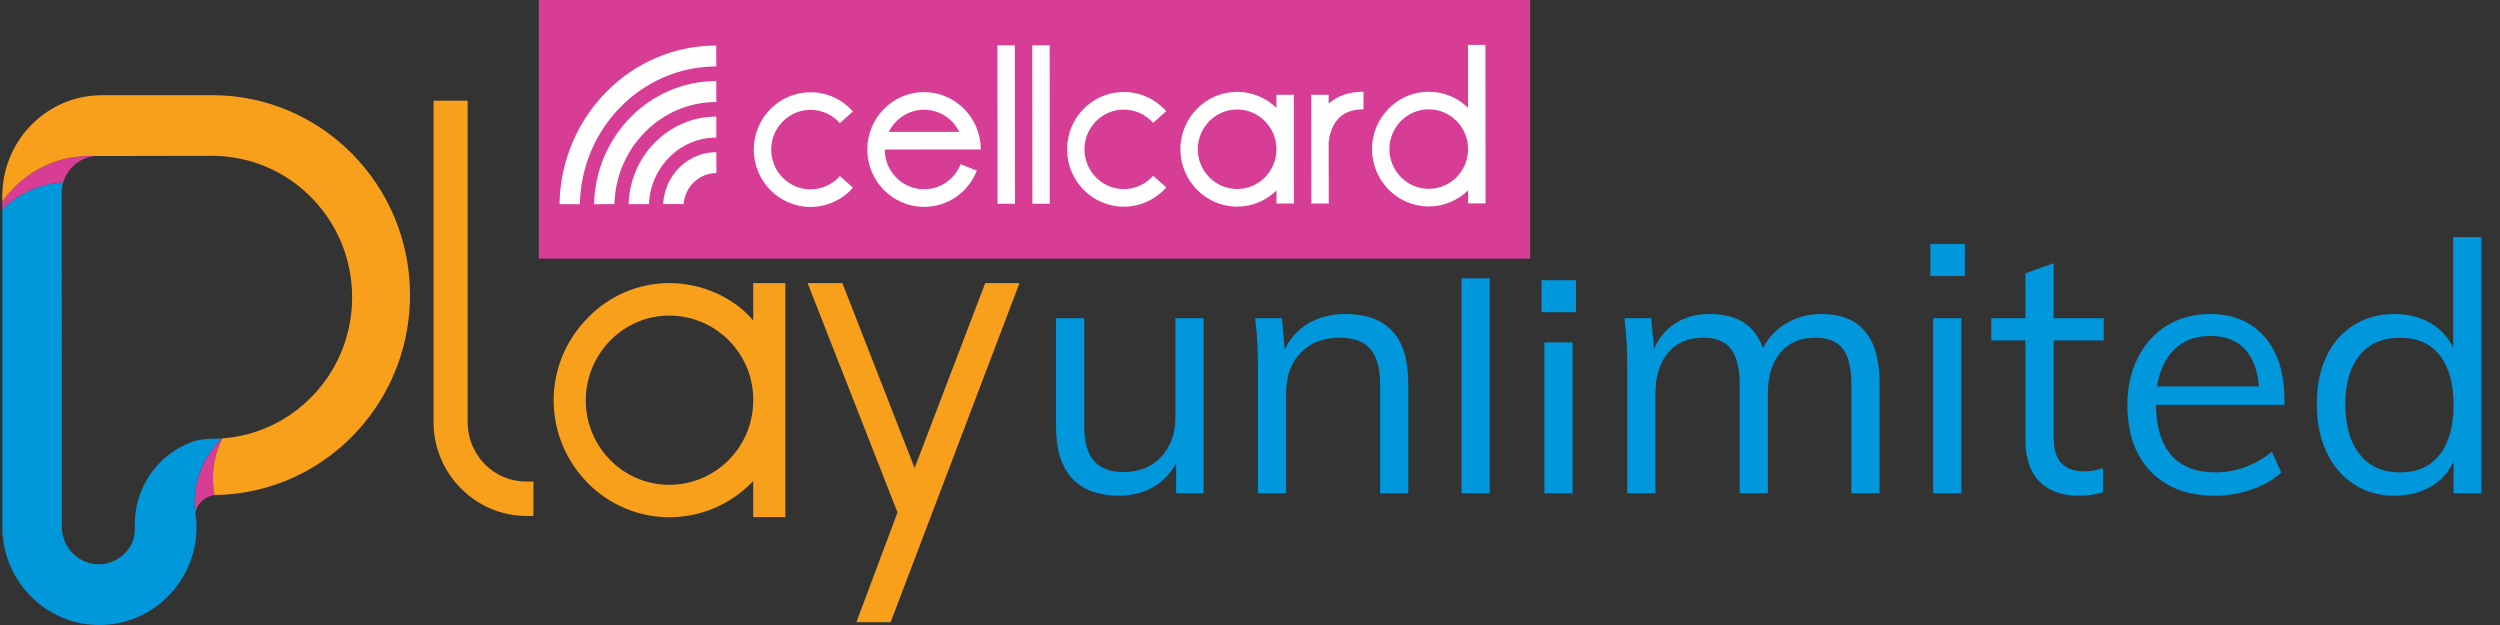 <svg xmlns="http://www.w3.org/2000/svg" xmlns:xlink="http://www.w3.org/1999/xlink" width="116" height="29" viewBox="0 0 116 29">
    <rect x="0" y="0" width="116" height="29" fill="#333333" stroke="none"/>
    <defs>
        <path id="prefix__a" d="M0.245 0.018L0.369 0.018 0.369 0.263 0.245 0.263z"/>
    </defs>
    <g fill="none" fill-rule="evenodd">
        <path fill="#D73D95" d="M25 12L71 12 71 0 25 0z"/>
        <g>
            <path fill="#FEFEFE" d="M37.607 3.097c.52 0 1.017.224 1.363.617l.604-.544c-.5-.567-1.217-.891-1.968-.89-1.452 0-2.632 1.196-2.63 2.663 0 1.468 1.183 2.66 2.635 2.66.75 0 1.467-.327 1.966-.894l-.605-.543c-.346.393-.842.619-1.362.62-1.006 0-1.825-.827-1.826-1.843 0-1.017.817-1.845 1.823-1.846M52.147 7.59c.75 0 1.466-.326 1.966-.893l-.605-.543c-.346.393-.842.619-1.362.619-1.006.001-1.825-.826-1.826-1.843-.001-1.017.817-1.845 1.823-1.845.52 0 1.017.224 1.363.617l.604-.545c-.5-.566-1.218-.89-1.968-.89-1.452.001-2.632 1.196-2.63 2.664 0 1.468 1.183 2.66 2.635 2.66M47.088.1L46.279.101 46.286 7.455 47.094 7.454zM48.705.099L47.896.1 47.903 7.454 48.711 7.453zM55.578 4.926c0-1.017.817-1.845 1.824-1.846 1.006 0 1.825.826 1.826 1.843 0 1.017-.817 1.845-1.823 1.846-1.006 0-1.826-.826-1.827-1.843m3.652 1.913v.605h.809L60.035 2.4h-.81l.001.606c-.474-.46-1.117-.744-1.825-.743-1.452 0-2.632 1.196-2.631 2.664.001 1.467 1.184 2.66 2.636 2.66.707-.001 1.35-.286 1.824-.748M66.293 3.073c1.006-.001 1.825.825 1.826 1.842 0 1.017-.817 1.845-1.823 1.846-1.006.001-1.826-.826-1.827-1.842 0-1.018.817-1.845 1.824-1.846m.004 4.506c.708 0 1.35-.286 1.824-.747v.605h.809L68.924.081h-.81L68.118 3c-.474-.46-1.117-.744-1.825-.744-1.452.001-2.632 1.196-2.631 2.664.001 1.468 1.183 2.66 2.636 2.66M61.651 4.616c.022-.246.108-.76.455-1.12.27-.28.66-.423 1.16-.423v-.818c-.66 0-1.202.187-1.616.553v-.41h-.81l.005 5.045h.809l-.003-2.827zM42.874 3.092c.716 0 1.336.418 1.636 1.025l-3.27.003c.299-.608.919-1.027 1.634-1.028zm2.635 1.842c-.001-1.467-1.183-2.66-2.636-2.66-1.452.002-2.632 1.197-2.63 2.665 0 1.467 1.183 2.66 2.635 2.66 1.086-.002 2.046-.662 2.446-1.683l-.752-.3c-.277.707-.942 1.164-1.695 1.165-1.006 0-1.825-.826-1.826-1.843l4.458-.004zM25.961 7.475h.944c.068-3.534 2.88-6.389 6.33-6.392l-.002-.97c-3.976.002-7.205 3.286-7.272 7.362" transform="translate(0 2)"/>
            <path fill="#FEFEFE" d="M27.565 7.474l.944-.001c.068-2.624 2.16-4.738 4.727-4.74l-.001-.972c-3.092.003-5.602 2.548-5.67 5.713" transform="translate(0 2)"/>
            <path fill="#FEFEFE" d="M29.167 7.472h.944c.068-1.715 1.444-3.09 3.126-3.09V3.41c-2.207.002-4.002 1.809-4.07 4.062" transform="translate(0 2)"/>
            <path fill="#FEFEFE" d="M30.77 7.47h.946c.067-.804.724-1.439 1.523-1.44l-.001-.97c-1.322 0-2.4 1.068-2.468 2.41" transform="translate(0 2)"/>
            <path fill="#F8A01B" d="M24.423 20.344c-1.485 0-2.682-1.182-2.724-2.687V2.67h-1.58v15.01c.045 2.349 1.976 4.26 4.304 4.26h.329v-1.597h-.329zM27.18 16.581c0 2.158 1.737 3.914 3.872 3.914 2.16 0 3.897-1.756 3.897-3.914v-.176c-.074-2.082-1.787-3.763-3.897-3.763-2.135 0-3.873 1.781-3.873 3.94m.1 3.838c-1.018-1.029-1.59-2.409-1.59-3.839 0-1.455.572-2.81 1.59-3.839.992-1.029 2.358-1.606 3.773-1.606 1.44 0 2.93.603 3.897 1.731v-1.73h1.49v10.859h-1.49V20.32l-.1.1c-.992 1.003-2.357 1.58-3.797 1.58-1.415 0-2.78-.577-3.774-1.58M47.304 11.136L41.325 26.871 39.736 26.871 41.644 21.775 37.473 11.136 39.087 11.136 42.438 19.717 45.715 11.136z" transform="translate(0 2)"/>
            <g transform="translate(0 2) translate(0 22.409)">
                <mask id="prefix__b" fill="#fff">
                    <use xlink:href="#prefix__a"/>
                </mask>
                <path fill="#FEFEFE" d="M.245.197h.003C.248.159.245.122.245.084v.113z" mask="url(#prefix__b)"/>
            </g>
            <path fill="#D73D95" d="M9.912 20.695c-.02-.165-.032-.332-.032-.503 0-.667.16-1.296.442-1.852l-.026.002c-.543.517-.943 1.184-1.137 1.936-.055.214-.094.433-.114.658-.011.122-.017.245-.017.369 0 .099.004.196.011.293.013.067.023.136.033.204.064-.45.456-.801.942-.833l-.06.001c-.017-.09-.03-.182-.042-.275M4.16 5.235c-.343 0-.677.035-1 .101-1.105.229-2.075.83-2.78 1.666-.093.11-.181.225-.265.344l-.007.01v.377l.04-.039c.275-.27.585-.503.923-.692.347-.194.723-.34 1.12-.43.24-.055.489-.091.743-.104.192-.657.76-1.152 1.454-1.228-.076-.003-.152-.005-.228-.005" transform="translate(0 2)"/>
            <path fill="#0097DB" d="M9.159 20.278c.194-.752.594-1.42 1.137-1.936-.15.01-.3.017-.451.017H9.84c-.335 0-.67.045-.984.165-.407.155-.783.376-1.114.648-.417.342-.765.767-1.019 1.25-.264.5-.427 1.065-.463 1.663-.004.082-.008.163-.008.246l.003.136c.01.323-.058.646-.231.917-.305.479-.836.796-1.441.796-.93 0-1.686-.75-1.713-1.683L2.865 7.002l-.002-.043c0-.17.025-.335.07-.49-.253.012-.501.048-.742.103-.397.09-.773.236-1.12.43-.338.189-.648.422-.923.692l-.04.039V22.446l.001.05C.136 24.989 2.142 27 4.613 27c1.282 0 2.437-.541 3.257-1.41.773-.817 1.249-1.924 1.249-3.144 0-.12-.006-.237-.015-.354-.016-.079-.028-.158-.039-.238-.01-.085-.02-.17-.026-.256-.007-.097-.011-.194-.011-.293 0-.124.006-.247.017-.369.02-.225.06-.444.114-.658" transform="translate(0 2)"/>
            <path fill="#F8A01B" d="M9.845 2.417H4.666v.001C2.172 2.454.156 4.484.11 7.002l-.002.089v.265l.007-.01c.084-.118.172-.233.265-.344.705-.837 1.675-1.437 2.78-1.666.323-.066.657-.101 1-.101.076 0 .152.002.228.005l5.457-.01c.477 0 .94.054 1.388.153 2.92.643 5.106 3.269 5.106 6.412 0 1.694-.634 3.238-1.677 4.402-.36.402-.767.758-1.214 1.06-.79.533-1.703.895-2.686 1.036-.145.02-.292.036-.44.047-.282.556-.442 1.185-.442 1.852 0 .17.012.338.032.503.012.093.025.185.042.275l.06-.001c1.3-.024 2.535-.32 3.65-.836.867-.402 1.66-.935 2.357-1.575.338-.312.654-.649.943-1.008 1.288-1.597 2.06-3.635 2.06-5.856 0-5.124-4.11-9.278-9.18-9.278" transform="translate(0 2)"/>
        </g>
        <path fill="#0097DC" fill-rule="nonzero" d="M51.923 23c.582 0 1.104-.13 1.567-.388.463-.258.824-.635 1.082-1.13v1.405h1.276v-8.124H54.54v4.587c0 .764-.221 1.38-.662 1.85-.442.468-1.023.702-1.745.702-.613 0-1.071-.173-1.373-.517-.301-.345-.452-.883-.452-1.615v-5.007H49v5.04c0 1.054.248 1.851.743 2.39.495.538 1.222.807 2.18.807zm7.753-.113v-4.651c0-.786.226-1.411.678-1.874.452-.463 1.055-.694 1.809-.694.646 0 1.12.175 1.421.524.302.35.452.902.452 1.656v5.039h1.309v-5.104c0-2.142-.975-3.214-2.924-3.214-.635 0-1.2.143-1.696.428-.495.286-.866.692-1.114 1.22l-.13-1.454h-1.243c.086.678.13 1.438.13 2.277v5.847h1.308zm9.448 0v-9.972h-1.308v9.972h1.308zm4.005-8.401V13H71.53v1.486h1.6zm-.161 8.4v-7h-1.309v7h1.309zm3.844 0v-4.634c0-.797.196-1.427.59-1.89.392-.463.933-.694 1.622-.694.592 0 1.023.175 1.292.524.27.35.404.902.404 1.656v5.039h1.308v-4.635c0-.797.194-1.427.582-1.89.387-.463.926-.694 1.615-.694.592 0 1.02.172 1.284.516.264.345.395.9.395 1.664v5.039h1.309v-5.104c0-2.142-.9-3.214-2.698-3.214-.602 0-1.144.143-1.623.428-.479.286-.842.67-1.09 1.155-.194-.538-.495-.937-.904-1.195-.41-.258-.937-.388-1.583-.388-.592 0-1.112.14-1.559.42-.446.28-.783.679-1.009 1.195l-.13-1.42h-1.243c.086.677.13 1.437.13 2.276v5.847h1.308zM91.17 12.81v-1.486h-1.6v1.486h1.6zm-.162 10.078v-8.124H89.7v8.124h1.308zm5.443.113c.42 0 .797-.054 1.13-.162v-1.114c-.28.097-.57.145-.872.145-.452 0-.802-.12-1.05-.363-.247-.242-.371-.665-.371-1.268v-4.441h2.326v-1.034h-2.326v-2.552l-1.308.469v2.083h-1.583v1.034h1.583v4.619c0 .85.218 1.494.654 1.93.436.436 1.042.654 1.817.654zm6.331 0c.581 0 1.15-.097 1.704-.29.554-.195 1.01-.458 1.365-.792l-.436-.953c-.797.635-1.67.953-2.617.953-.894 0-1.575-.264-2.043-.791-.468-.528-.708-1.309-.719-2.342h5.96v-.243c0-1.238-.307-2.21-.92-2.915-.614-.705-1.46-1.058-2.536-1.058-.743 0-1.405.178-1.987.533-.581.356-1.033.854-1.356 1.494-.324.64-.485 1.376-.485 2.205 0 1.303.36 2.328 1.082 3.077.721.748 1.717 1.122 2.988 1.122zm2.035-5.071h-4.732c.118-.743.39-1.32.815-1.728.426-.41.978-.614 1.656-.614.678 0 1.208.199 1.59.597.383.399.606.98.671 1.745zM111.1 23c.635 0 1.192-.137 1.671-.412.48-.274.837-.665 1.074-1.17v1.469h1.292V11h-1.308v5.136c-.237-.495-.592-.88-1.066-1.155-.474-.274-1.028-.412-1.663-.412-.711 0-1.34.173-1.89.517-.55.345-.972.832-1.268 1.462-.296.63-.444 1.365-.444 2.204 0 .84.15 1.58.452 2.221.302.64.724 1.139 1.268 1.494s1.171.533 1.882.533zm.258-1.082c-.797 0-1.419-.277-1.865-.832-.447-.554-.67-1.332-.67-2.334 0-.98.223-1.739.67-2.277.446-.538 1.068-.807 1.865-.807.797 0 1.41.271 1.841.815.43.544.646 1.311.646 2.302 0 1.001-.215 1.774-.646 2.317-.43.544-1.044.816-1.841.816z"/>
    </g>
</svg>
